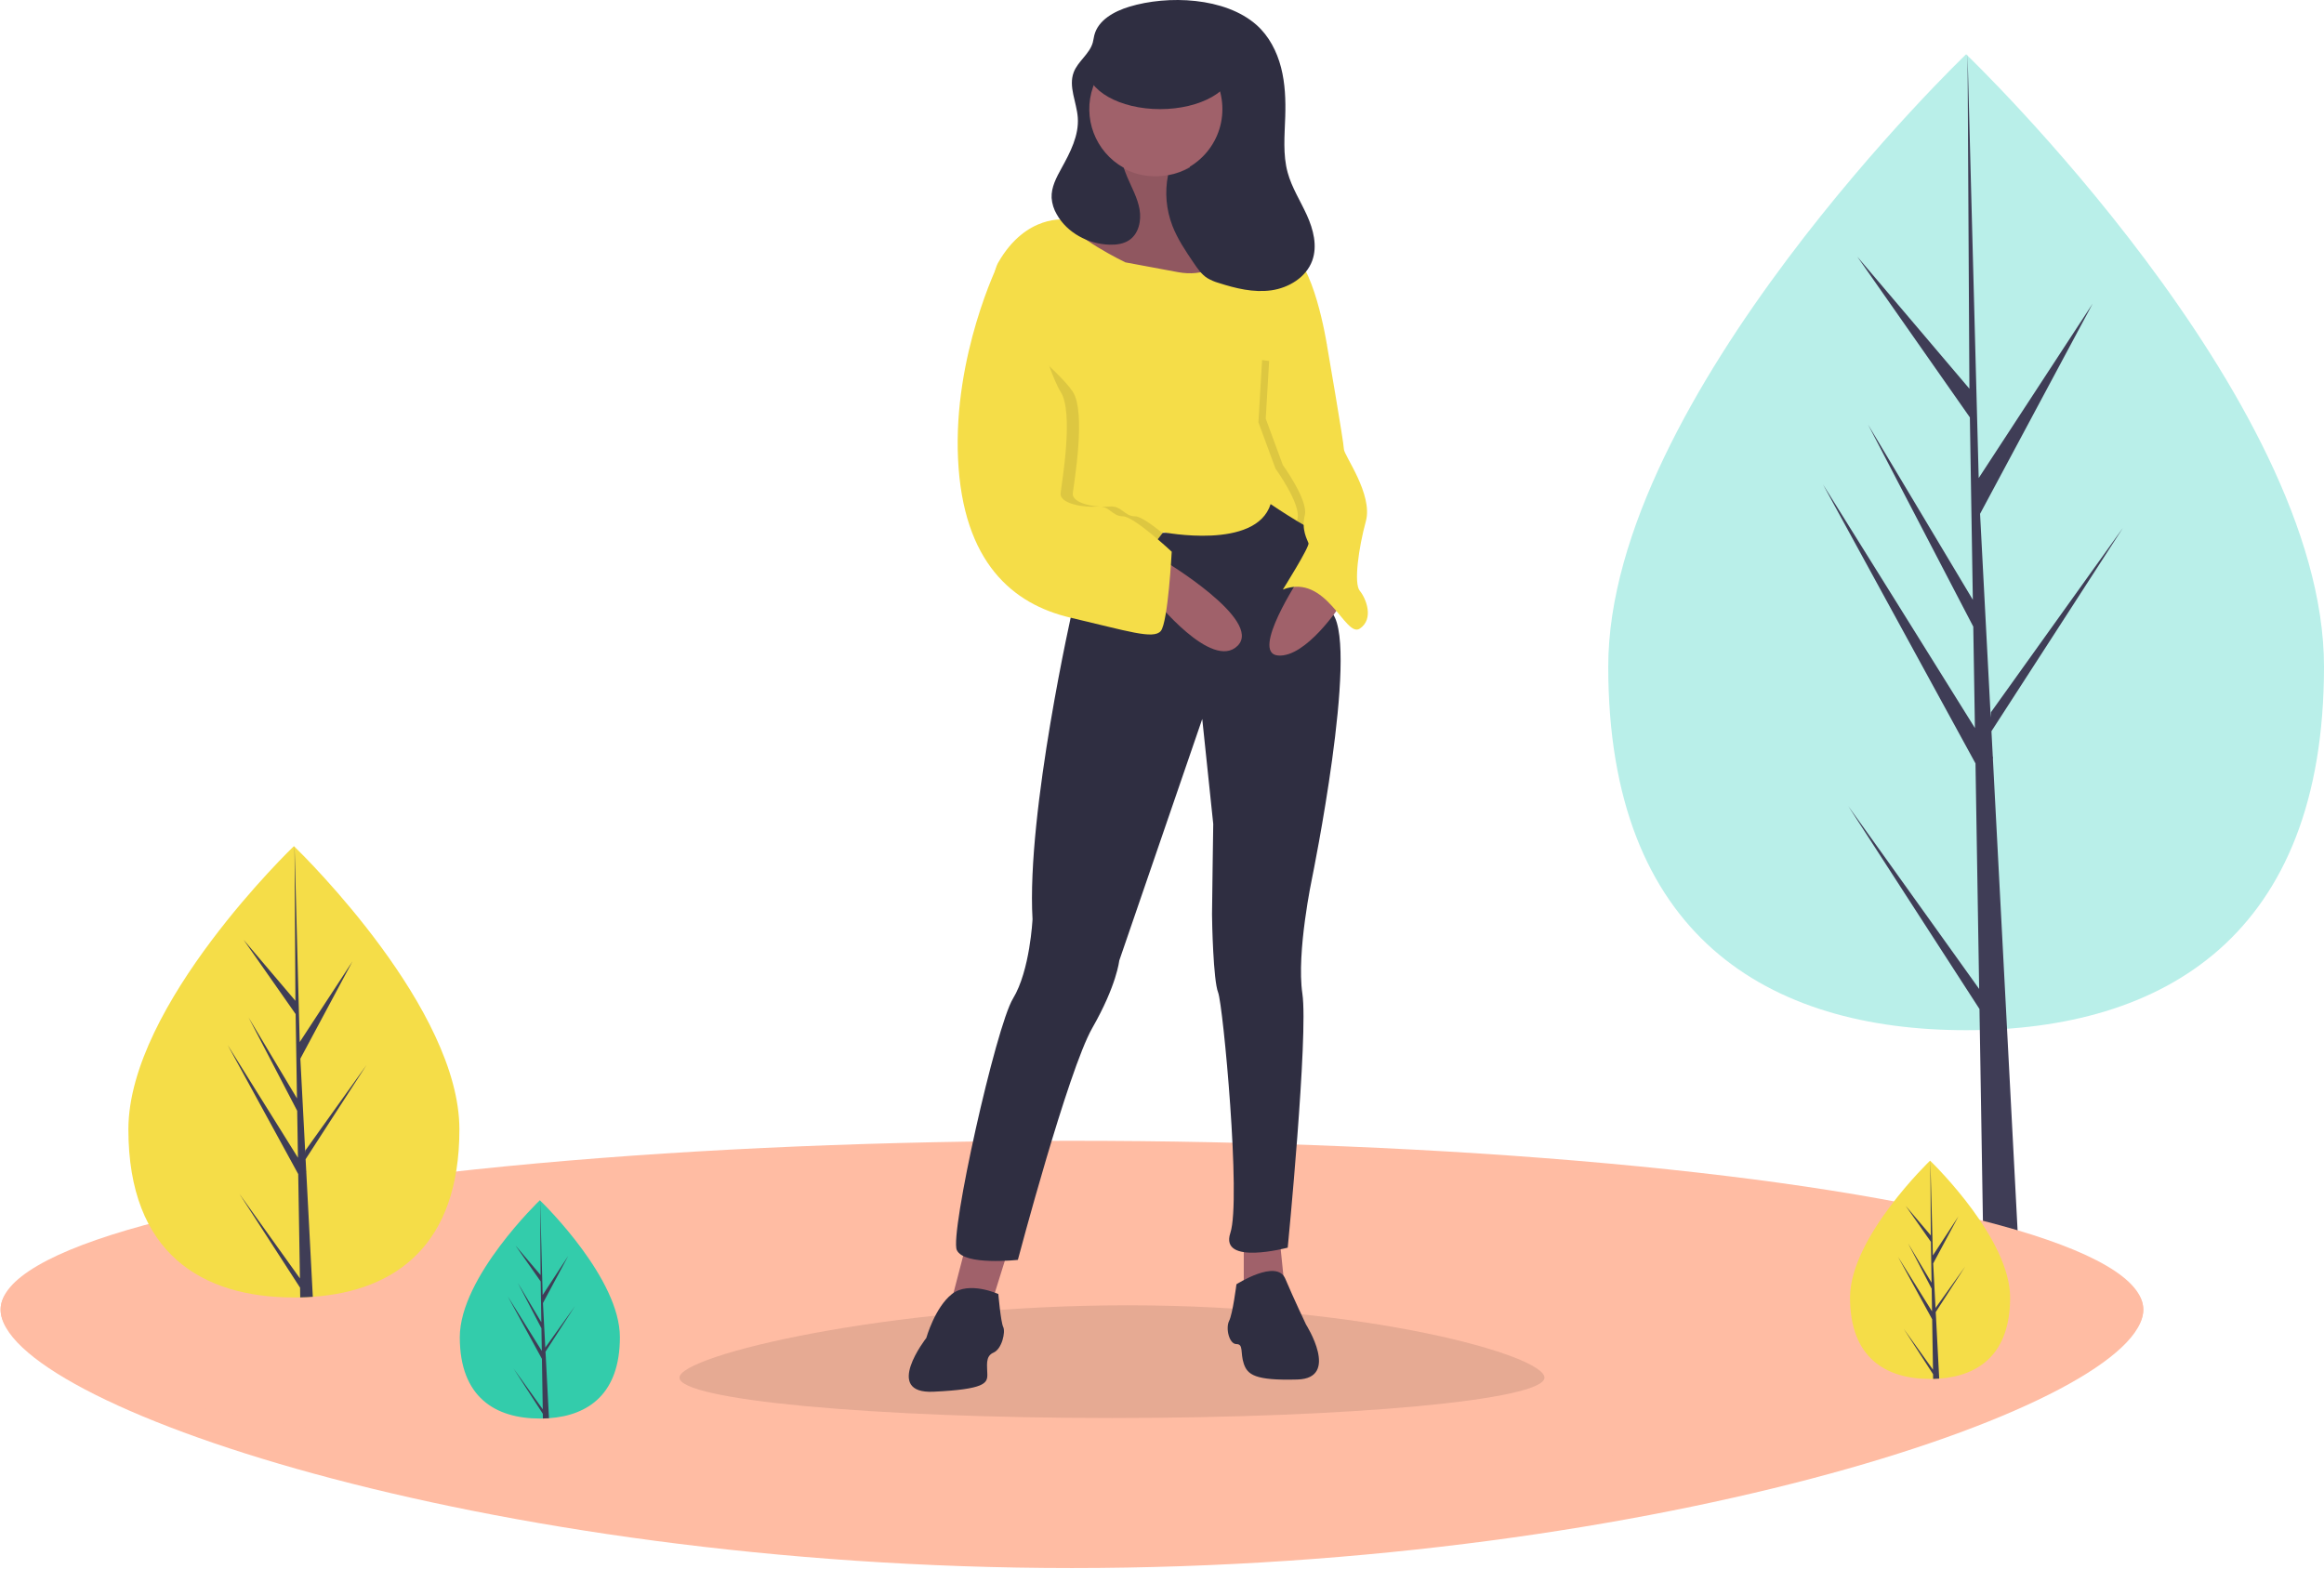 <svg xmlns="http://www.w3.org/2000/svg" width="1115" height="753" viewBox="0 0 1115 753">
  <g fill="none" transform="matrix(-1 0 0 1 1115 0)">
    <path fill="#B9EFE9" d="M343.401,319.849 C343.401,449.16 266.528,494.31 171.701,494.31 C76.873,494.31 3.12638804e-13,449.16 3.12638804e-13,319.849 C3.12638804e-13,190.539 171.701,26.035 171.701,26.035 C171.701,26.035 343.401,190.539 343.401,319.849 Z"/>
    <polygon fill="#3F3D56" points="165.446 474.53 167.204 366.308 240.387 232.423 167.48 349.332 168.27 300.671 218.708 203.806 168.48 287.794 168.48 287.794 169.901 200.275 223.911 123.159 170.125 186.513 171.013 26.035 165.431 238.479 165.889 229.715 110.977 145.663 165.009 246.539 159.892 344.282 159.74 341.687 96.436 253.235 159.548 350.852 158.908 363.076 158.794 363.26 158.846 364.264 145.865 612.246 163.209 612.246 165.29 484.158 228.247 386.78"/>
    <path fill="#FFBCA3" d="M1114.705,628.391 C1114.705,673.126 884.58,752.391 600.705,752.391 C316.831,752.391 86.705,673.126 86.705,628.391 C86.705,583.656 316.831,590.391 600.705,590.391 C884.58,590.391 1114.705,583.656 1114.705,628.391 Z"/>
    <ellipse cx="600.705" cy="628.391" fill="#FFBCA3" rx="514" ry="81"/>
    <path fill="#F5DD48" d="M1053.401,541.878 C1053.401,601.684 1017.853,622.559 973.991,622.559 C972.977,622.559 971.963,622.548 970.96,622.527 C968.922,622.484 966.915,622.388 964.92,622.238 C925.337,619.453 894.591,597.501 894.591,541.878 C894.591,484.303 968.207,411.627 973.671,406.312 L973.682,406.301 C973.884,406.098 973.991,406.002 973.991,406.002 C973.991,406.002 1053.401,482.083 1053.401,541.878 Z"/>
    <path fill="#3F3D56" d="M971.099,613.413 L1000.148,572.838 L971.035,617.863 L970.96,622.527 C968.922,622.484 966.915,622.388 964.92,622.238 L968.047,562.422 L968.025,561.952 L968.079,561.867 L968.378,556.221 L939.19,511.079 L968.463,551.985 L968.538,553.18 L970.896,507.973 L945.913,461.326 L971.206,500.033 L973.671,406.312 L973.682,406.002 L973.682,406.301 L973.265,480.215 L998.142,450.921 L973.159,486.587 L972.508,527.055 L995.73,488.219 L972.412,533.01 L972.049,555.517 L1005.762,501.453 L971.921,563.361 L971.099,613.413 Z"/>
    <path fill="#F5DD48" d="M227.401,622.628 C227.401,651.554 210.208,661.65 188.994,661.65 C188.503,661.65 188.013,661.645 187.528,661.635 C186.542,661.614 185.572,661.568 184.606,661.495 C165.462,660.148 150.591,649.531 150.591,622.628 C150.591,594.782 186.196,559.631 188.839,557.06 L188.844,557.055 C188.942,556.957 188.994,556.911 188.994,556.911 C188.994,556.911 227.401,593.708 227.401,622.628 Z"/>
    <path fill="#3F3D56" d="M187.595,657.227 L201.645,637.602 L187.564,659.379 L187.528,661.635 C186.542,661.614 185.572,661.568 184.606,661.495 L186.119,632.565 L186.108,632.337 L186.134,632.296 L186.279,629.566 L172.162,607.732 L186.32,627.517 L186.356,628.095 L187.497,606.23 L175.414,583.669 L187.647,602.39 L188.839,557.06 L188.844,556.911 L188.844,557.055 L188.643,592.805 L200.675,578.636 L188.591,595.886 L188.276,615.459 L199.508,596.676 L188.23,618.339 L188.054,629.225 L204.36,603.076 L187.992,633.019 L187.595,657.227 Z"/>
    <path fill="#33CCAB" d="M894.401,641.628 C894.401,670.554 877.208,680.65 855.994,680.65 C855.503,680.65 855.013,680.645 854.528,680.635 C853.542,680.614 852.572,680.568 851.606,680.495 C832.462,679.148 817.591,668.531 817.591,641.628 C817.591,613.782 853.196,578.631 855.839,576.06 L855.844,576.055 C855.942,575.957 855.994,575.911 855.994,575.911 C855.994,575.911 894.401,612.708 894.401,641.628 Z"/>
    <path fill="#3F3D56" d="M854.595,676.227 L868.645,656.602 L854.564,678.379 L854.528,680.635 C853.542,680.614 852.572,680.568 851.606,680.495 L853.119,651.565 L853.108,651.337 L853.134,651.296 L853.279,648.566 L839.162,626.732 L853.32,646.517 L853.356,647.095 L854.497,625.23 L842.414,602.669 L854.647,621.39 L855.839,576.06 L855.844,575.911 L855.844,576.055 L855.643,611.805 L867.675,597.636 L855.591,614.886 L855.276,634.459 L866.508,615.676 L855.23,637.339 L855.054,648.225 L871.36,622.076 L854.992,652.019 L854.595,676.227 Z"/>
    <g transform="translate(374)">
      <path fill="#000" d="M415,661.029 C415,671.73 322.099,680.404 207.5,680.404 C92.901,680.404 0,671.73 0,661.029 C0,650.329 85.414,626.316 200.013,626.316 C314.612,626.316 415,650.329 415,661.029 Z" opacity=".1"/>
      <rect width="81.442" height="67.401" x="137.389" y="32.296" fill="#2F2E41"/>
      <polygon fill="#A0616A" points="277.255 596.309 284.285 623.257 265.538 626.186 256.751 598.066"/>
      <polygon fill="#A0616A" points="144.27 592.208 144.27 620.914 124.352 620.914 127.281 592.208"/>
      <path fill="#2F2E41" d="M262.023 620.914C262.023 620.914 276.083 614.47 284.285 620.914 292.487 627.358 296.587 642.004 296.587 642.004 296.587 642.004 317.677 668.952 293.072 667.781 268.467 666.609 267.296 663.68 267.296 659.579 267.296 655.478 268.467 650.791 264.366 649.034 260.266 647.276 258.508 639.075 259.68 636.731 260.851 634.388 262.023 620.914 262.023 620.914zM147.785 616.227C147.785 616.227 128.453 603.86 124.352 613.559 120.251 623.257 114.393 635.56 114.393 635.56 114.393 635.56 97.989 661.336 118.493 661.922 138.998 662.508 142.513 659.579 144.27 654.306 146.028 649.034 144.27 644.933 147.785 644.933 151.3 644.933 153.058 637.317 151.3 633.802 149.543 630.287 147.785 616.227 147.785 616.227z"/>
      <path fill="#A0616A" d="M203.44,71.986 C203.44,71.986 198.753,98.349 211.055,100.106 C223.358,101.864 235.661,107.136 236.246,110.651 C236.832,114.166 188.208,151.66 188.208,151.66 L158.33,142.287 C158.33,142.287 128.453,134.671 129.624,128.812 C130.796,122.954 133.139,114.752 133.139,114.752 C133.139,114.752 167.118,107.722 167.704,97.177 C168.289,86.632 172.39,69.643 172.39,69.643 L203.44,71.986 Z"/>
      <path fill="#000" d="M203.44,71.986 C203.44,71.986 198.753,98.349 211.055,100.106 C223.358,101.864 235.661,107.136 236.246,110.651 C236.832,114.166 188.208,151.66 188.208,151.66 L158.33,142.287 C158.33,142.287 128.453,134.671 129.624,128.812 C130.796,122.954 133.139,114.752 133.139,114.752 C133.139,114.752 167.118,107.722 167.704,97.177 C168.289,86.632 172.39,69.643 172.39,69.643 L203.44,71.986 Z" opacity=".1"/>
      <path fill="#2F2E41" d="M126.109,237.192 C126.109,237.192 147.329,257.456 189.444,255.526 C231.56,253.595 228.045,268.241 228.045,268.241 L226.287,291.674 C226.287,291.674 248.549,389.509 245.62,441.062 C245.62,441.062 246.791,465.668 254.993,479.142 C263.195,492.616 285.456,592.208 281.941,599.824 C278.426,607.44 252.65,604.51 252.65,604.51 C252.65,604.51 228.63,513.706 216.914,493.202 C205.197,472.697 204.025,460.981 204.025,460.981 L164.189,344.986 L158.916,395.367 C158.916,395.367 159.502,435.204 159.502,438.719 C159.502,442.234 158.916,470.354 156.573,476.213 C154.229,482.071 145.442,575.805 150.714,591.622 C155.987,607.44 123.18,598.652 123.18,598.652 C123.18,598.652 113.221,496.717 116.15,476.798 C119.079,456.88 111.463,421.144 111.463,421.144 C111.463,421.144 89.202,312.179 101.504,294.604 C101.504,294.604 109.706,234.849 113.807,235.434 L126.109,237.192 Z"/>
      <circle cx="186.743" cy="52.361" r="32.221" fill="#A0616A"/>
      <path fill="#F5DD48" d="M104.433,255.939 C105.031,257.731 112.02,254.04 118.734,249.992 C125.19,246.102 131.382,241.879 131.382,241.879 C138.412,264.14 182.935,255.353 182.935,255.353 C182.935,255.353 183.047,255.511 183.252,255.792 C184.722,257.79 191.067,266.12 198.753,271.756 C207.54,278.2 228.045,262.969 228.045,262.969 C228.045,262.969 259.926,186.617 264.003,146.171 C264.9,137.272 264.454,130.107 262.023,125.883 C248.549,102.45 229.591,105.402 229.591,105.402 C226.445,113.633 201.096,125.883 201.096,125.883 L175.905,130.57 C150.714,135.257 143.099,108.894 143.099,108.894 C136.069,107.722 123.18,120.611 123.18,120.611 C110.878,124.126 104.433,165.134 104.433,165.134 C104.433,165.134 105.658,166.657 107.568,169.089 C108.646,170.454 109.94,172.106 111.358,173.939 C111.85,174.572 112.354,175.228 112.87,175.896 C119.366,184.367 127.574,195.504 129.624,200.284 C133.139,208.486 126.109,220.788 117.908,220.203 C109.706,219.617 103.262,252.424 104.433,255.939 Z"/>
      <path fill="#A0616A" d="M187.036 287.574C187.036 287.574 159.502 322.138 147.199 309.835 134.897 297.533 182.935 268.827 182.935 268.827L187.036 287.574zM117.322 277.029C117.322 277.029 141.341 313.35 127.867 314.522 114.393 315.694 97.989 290.503 97.989 290.503L117.322 277.029z"/>
      <path fill="#2F2E41" d="M113.984,103.245 C117.075,96.425 121.228,90.026 123.207,82.805 C125.579,74.151 124.655,64.994 124.373,56.024 C124.123,48.096 124.402,40.075 126.38,32.393 C128.359,24.711 132.144,17.338 138.061,12.056 C153.153,-1.416 180.772,-2.384 199.199,3.225 C206.464,5.436 214.203,9.646 216.004,17.023 C216.276,18.137 216.398,19.284 216.702,20.39 C218.21,25.882 223.829,29.358 225.857,34.68 C228.479,41.565 224.436,49.052 223.907,56.4 C223.29,64.979 227.507,73.084 231.664,80.614 C234.135,85.09 236.704,89.859 236.459,94.966 C236.254,97.759 235.405,100.467 233.978,102.877 C228.993,111.758 218.816,117.136 208.635,117.404 C205.33,117.491 201.866,117.038 199.143,115.163 C194.646,112.066 193.328,105.831 194.265,100.452 C195.202,95.072 197.933,90.207 200.072,85.184 C200.729,83.642 201.321,82.074 201.867,80.491 C215.564,72.845 221.766,56.447 216.555,41.651 C211.345,26.854 196.237,17.96 180.772,20.583 C165.306,23.207 153.976,36.586 153.937,52.272 C153.897,67.959 165.159,81.395 180.611,84.096 C182.224,92.224 181.491,100.642 178.497,108.368 C176.015,114.746 172.144,120.473 168.305,126.139 C166.47,128.848 164.561,131.631 161.812,133.406 C160.08,134.431 158.22,135.226 156.281,135.768 C148.147,138.384 139.582,140.489 131.119,139.312 C122.656,138.135 114.275,133.031 111.391,124.988 C108.864,117.94 110.894,110.064 113.984,103.245 Z"/>
      <ellipse cx="184.4" cy="32.443" fill="#2F2E41" rx="35.15" ry="19.918"/>
      <path fill="#000" d="M183.252,255.792 C184.722,257.79 191.067,266.12 198.753,271.756 C207.54,278.2 228.045,262.969 228.045,262.969 C228.045,262.969 259.926,186.617 264.003,146.171 C261.778,139.456 259.16,132.877 256.165,126.469 L262.902,153.71 C262.902,153.71 232.731,178.023 226.287,187.982 C219.843,197.941 225.701,231.334 226.287,236.606 C226.873,241.879 214.57,243.636 208.712,243.05 C202.854,242.464 201.682,247.737 196.41,247.737 C193.861,247.737 188.313,251.697 183.252,255.792 Z" opacity=".1"/>
      <path fill="#F5DD48" d="M253.236,126.469 L262.023,126.469 C262.023,126.469 283.699,170.407 281.356,220.203 C279.012,269.999 254.993,289.917 227.459,296.361 C199.925,302.805 187.622,306.906 184.107,302.805 C180.592,298.705 178.834,264.726 178.834,264.726 C178.834,264.726 196.995,247.737 202.268,247.737 C207.54,247.737 208.712,242.464 214.57,243.05 C220.429,243.636 232.731,241.879 232.145,236.606 C231.56,231.333 225.701,197.941 232.145,187.982 C238.59,178.022 253.236,126.469 253.236,126.469 Z"/>
      <path fill="#000" d="M107.568 169.089C108.646 170.454 109.94 172.106 111.358 173.939L107.948 166.892C107.948 166.892 107.808 167.688 107.568 169.089zM104.433 255.939C105.031 257.731 112.02 254.04 118.734 249.992 118.663 249.641 118.587 249.278 118.493 248.909 116.736 241.879 129.038 224.889 129.038 224.889L137.24 202.628 135.483 172.75 112.869 175.896C119.366 184.367 127.574 195.504 129.624 200.284 133.139 208.486 126.109 220.788 117.908 220.203 109.706 219.617 103.262 252.424 104.433 255.939z" opacity=".1"/>
      <path fill="#F5DD48" d="M116.15,153.417 L104.433,165.134 C104.433,165.134 96.232,212.587 96.232,215.516 C96.232,218.445 82.172,237.192 85.687,250.08 C89.202,262.969 91.545,279.958 88.616,283.473 C85.687,286.988 81.586,296.947 88.616,301.634 C95.646,306.32 104.433,274.685 125.524,282.887 C125.524,282.887 112.635,262.383 113.221,260.625 C113.807,258.868 116.736,254.181 114.979,247.151 C113.221,240.121 125.524,223.132 125.524,223.132 L133.725,200.87 L131.968,170.993 L116.15,153.417 Z"/>
    </g>
  </g>
</svg>
